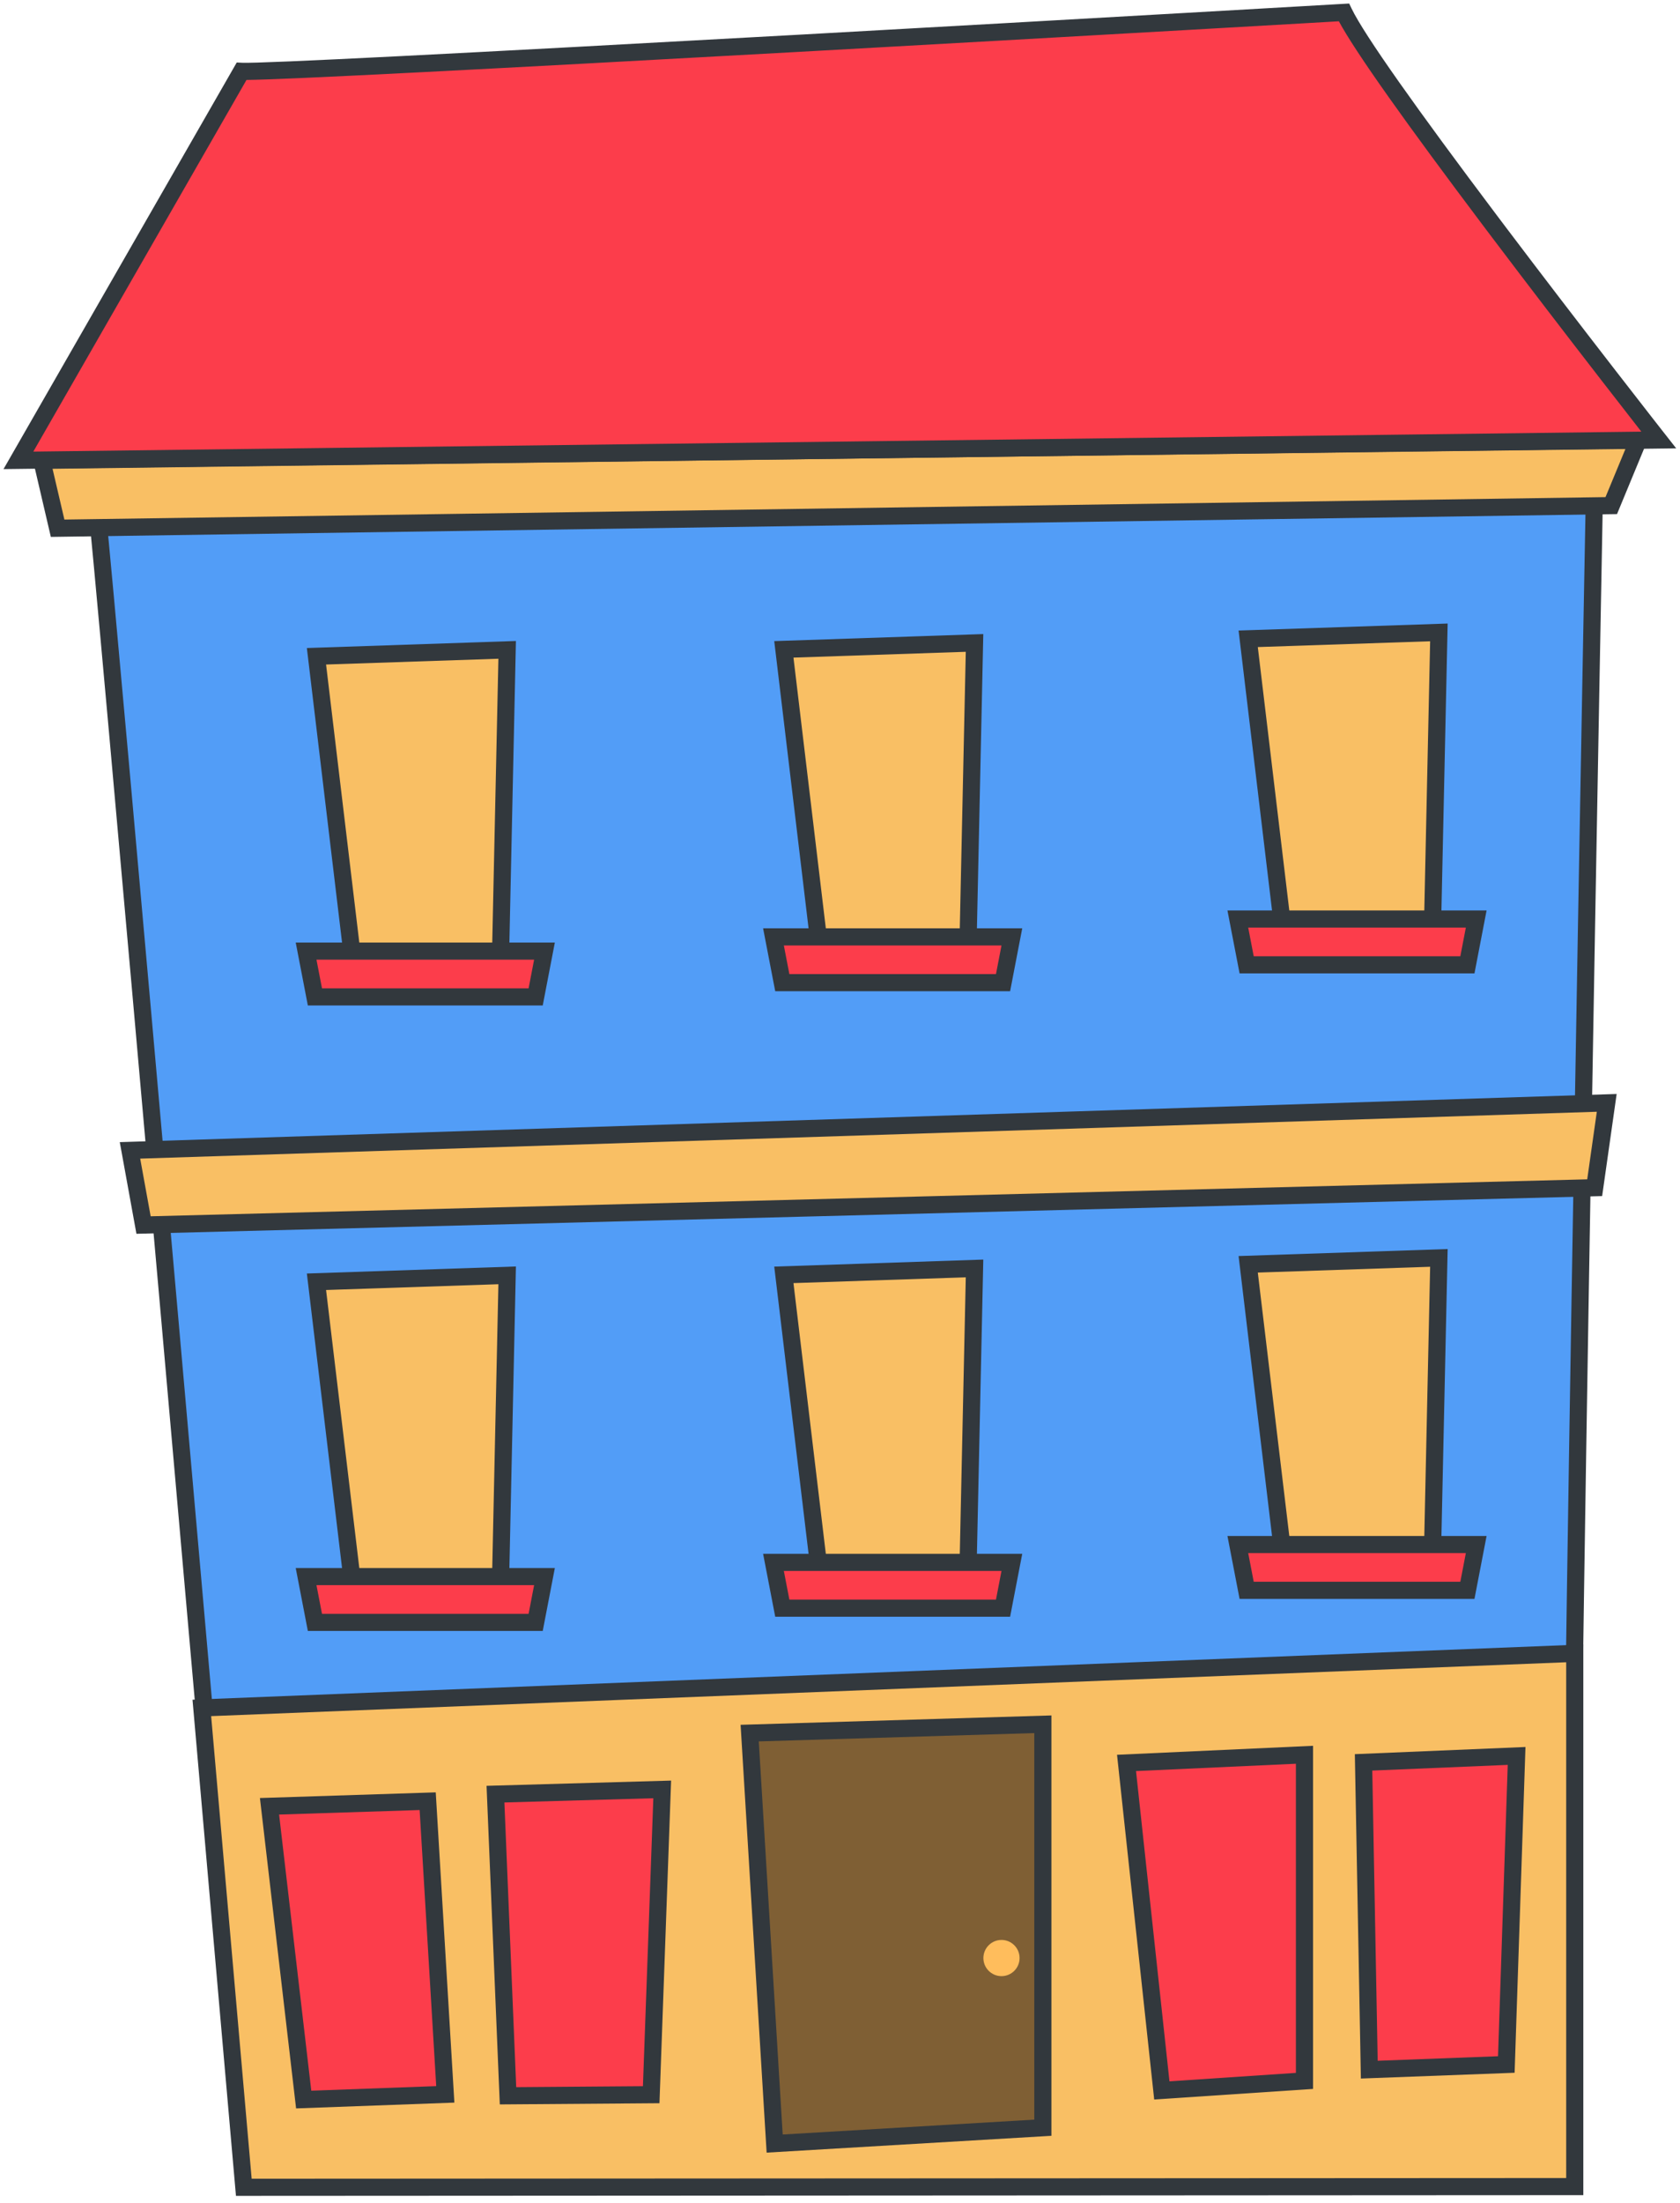 <?xml version="1.0" encoding="UTF-8"?>
<svg width="119px" height="156px" viewBox="0 0 119 156" version="1.1" xmlns="http://www.w3.org/2000/svg" xmlns:xlink="http://www.w3.org/1999/xlink">
    <!-- Generator: Sketch 52.6 (67491) - http://www.bohemiancoding.com/sketch -->
    <title>Comp-Funhouse</title>
    <desc>Created with Sketch.</desc>
    <g id="Page-1" stroke="none" stroke-width="1" fill="none" fill-rule="evenodd">
        <g id="Instincts-2017" transform="translate(-359, -4549)">
            <g id="Group-62" transform="translate(110, 4476)">
                <g id="Comp-Funhouse" transform="translate(249, 73)">
                    <path d="M112.956,33.984 C112.956,33.984 111.034,135.01 111.248,148.466 L17.27,152.951 C17.27,152.951 7.232,38.47 6.804,35.479 L112.956,33.984 Z" id="Fill-1" fill="#529DF7"></path>
                    <path d="M7.481,36.077 C7.903,40.171 9.763,60.922 12.635,93.392 C12.667,93.762 12.667,93.762 12.7,94.132 C13.837,106.987 15.05,120.761 16.261,134.534 C16.685,139.355 17.079,143.831 17.431,147.848 C17.555,149.254 17.664,150.502 17.759,151.579 C17.788,151.917 17.809,152.15 17.823,152.318 L110.634,147.887 C110.57,141.603 110.829,121.541 111.318,91.952 C111.372,88.691 111.429,85.344 111.487,81.923 C111.676,70.86 111.878,59.498 112.08,48.465 C112.151,44.604 112.217,41.059 112.275,37.909 C112.296,36.807 112.314,35.833 112.33,34.996 C112.334,34.801 112.336,34.688 112.338,34.6 L7.481,36.077 Z M113.563,33.996 C113.552,34.557 113.552,34.557 113.543,35.019 C113.528,35.855 113.509,36.83 113.489,37.932 C113.43,41.081 113.364,44.626 113.293,48.487 C113.091,59.52 112.889,70.881 112.7,81.944 C112.642,85.365 112.586,88.712 112.532,91.972 C112.026,122.533 111.767,142.944 111.854,148.456 L111.864,149.044 L16.717,153.585 L16.666,153.004 C16.645,152.775 16.645,152.775 16.55,151.685 C16.455,150.609 16.346,149.36 16.222,147.954 C15.87,143.937 15.477,139.461 15.053,134.64 C13.842,120.867 12.628,107.094 11.491,94.239 C11.459,93.869 11.459,93.869 11.426,93.499 C8.326,58.442 6.385,36.831 6.204,35.565 L6.106,34.882 L113.575,33.369 L113.563,33.996 Z" id="Stroke-3" fill="#32383D" fill-rule="nonzero"></path>
                    <polygon id="Fill-5" fill="#F9BF64" points="17.528 155.094 14.554 121.151 111.803 117.288 111.803 155.044"></polygon>
                    <path d="M17.826,154.266 L110.938,154.217 L110.938,117.698 L14.956,121.512 L17.826,154.266 Z M13.636,120.35 L112.152,116.436 L112.152,155.429 L16.714,155.48 L13.636,120.35 Z" id="Stroke-7" fill="#32383D" fill-rule="nonzero"></path>
                    <polygon id="Fill-9" fill="#F9BF64" points="9.207 81.454 10.168 86.74 112.956 84.096 113.811 78.09"></polygon>
                    <path d="M8.484,80.87 L114.513,77.46 L113.485,84.69 L9.664,87.36 L8.484,80.87 Z M9.93,82.037 L10.672,86.12 L112.428,83.503 L113.108,78.719 L9.93,82.037 Z" id="Stroke-11" fill="#32383D" fill-rule="nonzero"></path>
                    <polygon id="Fill-13" fill="#F9BF64" points="2.96 32.596 4.081 37.402 114.131 35.8 116.053 31.154"></polygon>
                    <path d="M2.198,31.999 L116.965,30.536 L114.539,36.401 L3.601,38.016 L2.198,31.999 Z M4.561,36.788 L113.723,35.199 L115.141,31.773 L3.722,33.193 L4.561,36.788 Z" id="Stroke-15" fill="#32383D" fill-rule="nonzero"></path>
                    <path d="M17.11,5.05 L1.304,32.596 L117.495,31.154 C117.495,31.154 97.504,5.684 95.196,0.879 C95.196,0.879 20.186,5.211 17.11,5.05" id="Fill-17" fill="#FC3D4B"></path>
                    <path d="M16.769,4.425 L17.142,4.444 C18.427,4.512 32.962,3.767 56.071,2.486 C56.813,2.445 57.562,2.403 58.318,2.361 C66.529,1.904 75.197,1.415 83.778,0.925 C86.781,0.754 89.559,0.595 92.044,0.452 C92.913,0.402 93.684,0.358 94.348,0.32 C95.02,0.281 95.02,0.281 95.161,0.273 L95.567,0.25 L95.743,0.616 C96.635,2.473 100.371,7.736 106.039,15.263 C106.264,15.561 106.492,15.863 106.721,16.167 C109.182,19.424 111.819,22.862 114.456,26.265 C115.379,27.457 116.236,28.558 117.005,29.544 C117.275,29.889 117.513,30.194 117.719,30.457 C117.843,30.615 117.928,30.724 117.972,30.779 L118.73,31.745 L0.249,33.215 L16.769,4.425 Z M2.36,31.976 L116.261,30.563 C116.193,30.475 116.122,30.384 116.049,30.29 C115.279,29.304 114.421,28.201 113.497,27.009 C110.857,23.602 108.217,20.16 105.753,16.898 C105.523,16.594 105.295,16.292 105.07,15.993 C99.653,8.8 96.023,3.711 94.836,1.507 C94.736,1.513 94.602,1.521 94.418,1.531 C93.754,1.57 92.983,1.614 92.113,1.664 C89.628,1.807 86.85,1.966 83.847,2.137 C75.265,2.626 66.597,3.116 58.386,3.572 C57.63,3.614 56.88,3.656 56.138,3.697 C34.166,4.916 20.18,5.638 17.46,5.66 L2.36,31.976 Z" id="Stroke-19" fill="#32383D" fill-rule="nonzero"></path>
                    <polygon id="Fill-21" fill="#FC3D4B" points="79.795 124.825 92.4 124.248 92.4 147.341 82.297 148.015"></polygon>
                    <path d="M82.837,147.371 L91.793,146.773 L91.793,124.883 L80.468,125.402 L82.837,147.371 Z M93.007,123.613 L93.007,147.909 L81.756,148.659 L79.123,124.249 L93.007,123.613 Z" id="Stroke-23" fill="#32383D" fill-rule="nonzero"></path>
                    <polygon id="Fill-25" fill="#FC3D4B" points="96.991 146.544 96.585 124.786 107.426 124.331 106.698 146.179"></polygon>
                    <path d="M106.11,145.594 L106.798,124.964 L97.203,125.367 L97.586,145.914 L106.11,145.594 Z M95.968,124.205 L108.054,123.697 L107.285,146.764 L96.396,147.173 L95.968,124.205 Z" id="Stroke-27" fill="#32383D" fill-rule="nonzero"></path>
                    <polygon id="Fill-29" fill="#FC3D4B" points="46.906 126.701 35.096 127.036 35.983 148.394 46.127 148.318"></polygon>
                    <path d="M47.536,126.076 L46.712,148.92 L35.402,149.005 L34.464,126.447 L47.536,126.076 Z M35.728,127.625 L36.565,147.783 L45.541,147.715 L46.277,127.326 L35.728,127.625 Z" id="Stroke-31" fill="#32383D" fill-rule="nonzero"></path>
                    <polygon id="Fill-33" fill="#FC3D4B" points="31.542 148.294 30.294 127.536 19.09 127.896 21.511 148.661"></polygon>
                    <path d="M32.185,148.877 L20.973,149.288 L18.411,127.311 L30.865,126.91 L32.185,148.877 Z M29.724,128.161 L19.769,128.481 L22.049,148.034 L30.899,147.71 L29.724,128.161 Z" id="Stroke-35" fill="#32383D" fill-rule="nonzero"></path>
                    <polygon id="Fill-37" fill="#7F5F34" points="54.872 151.778 53.103 122.715 73.87 122.088 73.87 150.655"></polygon>
                    <path d="M73.263,150.083 L73.263,122.713 L53.747,123.302 L55.441,151.136 L73.263,150.083 Z M52.459,122.127 L74.476,121.463 L74.476,151.227 L54.303,152.419 L52.459,122.127 Z" id="Stroke-39" fill="#32383D" fill-rule="nonzero"></path>
                    <path d="M72.22,138.641 C72.22,139.349 71.647,139.922 70.939,139.922 C70.231,139.922 69.657,139.349 69.657,138.641 C69.657,137.933 70.231,137.359 70.939,137.359 C71.647,137.359 72.22,137.933 72.22,138.641" id="Fill-41" fill="#FFBD5C"></path>
                    <g id="Group-38" transform="translate(53.639, 88.434)">
                        <polygon id="Fill-59" fill="#F9BF64" points="4.578 24.369 1.884 1.833 15.391 1.379 14.893 24.369"></polygon>
                        <path d="M14.299,23.762 L14.77,2.007 L2.565,2.417 L5.117,23.762 L14.299,23.762 Z M1.203,1.249 L16.011,0.751 L15.487,24.976 L4.04,24.976 L1.203,1.249 Z" id="Stroke-65" fill="#32383D" fill-rule="nonzero"></path>
                        <polygon id="Fill-67" fill="#FC3D4B" points="1.774 25.433 1.149 22.191 18.035 22.191 17.409 25.433"></polygon>
                        <path d="M18.77,21.585 L17.3,21.585 L1.883,21.585 L0.414,21.585 L0.692,23.027 L1.083,25.057 L1.273,26.04 L2.275,26.04 L16.909,26.04 L17.911,26.04 L18.1,25.057 L18.491,23.027 L18.77,21.585 Z M17.3,22.798 L16.909,24.827 L2.275,24.827 L1.883,22.798 L17.3,22.798 Z" id="Fill-69" fill="#32383D"></path>
                    </g>
                    <g id="Group-38-Copy" transform="translate(53.639, 44.145)">
                        <polygon id="Fill-59" fill="#F9BF64" points="4.578 24.369 1.884 1.833 15.391 1.379 14.893 24.369"></polygon>
                        <path d="M14.299,23.762 L14.77,2.007 L2.565,2.417 L5.117,23.762 L14.299,23.762 Z M1.203,1.249 L16.011,0.751 L15.487,24.976 L4.04,24.976 L1.203,1.249 Z" id="Stroke-65" fill="#32383D" fill-rule="nonzero"></path>
                        <polygon id="Fill-67" fill="#FC3D4B" points="1.774 25.433 1.149 22.191 18.035 22.191 17.409 25.433"></polygon>
                        <path d="M18.77,21.585 L17.3,21.585 L1.883,21.585 L0.414,21.585 L0.692,23.027 L1.083,25.057 L1.273,26.04 L2.275,26.04 L16.909,26.04 L17.911,26.04 L18.1,25.057 L18.491,23.027 L18.77,21.585 Z M17.3,22.798 L16.909,24.827 L2.275,24.827 L1.883,22.798 L17.3,22.798 Z" id="Fill-69" fill="#32383D"></path>
                    </g>
                    <g id="Group-37" transform="translate(86.4, 87.827)">
                        <polygon id="Fill-61" fill="#F9BF64" points="4.708 24.23 2.014 1.694 15.522 1.24 15.023 24.23"></polygon>
                        <path d="M5.247,23.623 L14.43,23.623 L14.901,1.868 L2.695,2.278 L5.247,23.623 Z M1.333,1.109 L16.142,0.612 L15.617,24.837 L4.17,24.837 L1.333,1.109 Z" id="Stroke-71" fill="#32383D" fill-rule="nonzero"></path>
                        <polygon id="Fill-73" fill="#FC3D4B" points="1.904 24.777 1.279 21.535 18.166 21.535 17.541 24.777"></polygon>
                        <path d="M18.9,20.928 L17.431,20.928 L2.014,20.928 L0.544,20.928 L0.822,22.371 L1.214,24.4 L1.403,25.384 L2.405,25.384 L17.04,25.384 L18.042,25.384 L18.231,24.4 L18.622,22.371 L18.9,20.928 Z M17.431,22.141 L17.04,24.171 L2.405,24.171 L2.014,22.141 L17.431,22.141 Z" id="Fill-75" fill="#32383D"></path>
                    </g>
                    <g id="Group-37-Copy" transform="translate(86.4, 43.538)">
                        <polygon id="Fill-61" fill="#F9BF64" points="4.708 24.23 2.014 1.694 15.522 1.24 15.023 24.23"></polygon>
                        <path d="M5.247,23.623 L14.43,23.623 L14.901,1.868 L2.695,2.278 L5.247,23.623 Z M1.333,1.109 L16.142,0.612 L15.617,24.837 L4.17,24.837 L1.333,1.109 Z" id="Stroke-71" fill="#32383D" fill-rule="nonzero"></path>
                        <polygon id="Fill-73" fill="#FC3D4B" points="1.904 24.777 1.279 21.535 18.166 21.535 17.541 24.777"></polygon>
                        <path d="M18.9,20.928 L17.431,20.928 L2.014,20.928 L0.544,20.928 L0.822,22.371 L1.214,24.4 L1.403,25.384 L2.405,25.384 L17.04,25.384 L18.042,25.384 L18.231,24.4 L18.622,22.371 L18.9,20.928 Z M17.431,22.141 L17.04,24.171 L2.405,24.171 L2.014,22.141 L17.431,22.141 Z" id="Fill-75" fill="#32383D"></path>
                    </g>
                    <g id="Group-39" transform="translate(20.877, 89.04)">
                        <polygon id="Fill-63" fill="#F9BF64" points="4.234 24.252 1.539 1.716 15.046 1.262 14.549 24.252"></polygon>
                        <path d="M13.955,23.646 L14.426,1.89 L2.22,2.3 L4.772,23.646 L13.955,23.646 Z M0.859,1.132 L15.667,0.634 L15.143,24.859 L3.695,24.859 L0.859,1.132 Z" id="Stroke-77" fill="#32383D" fill-rule="nonzero"></path>
                        <polygon id="Fill-79" fill="#FC3D4B" points="1.429 25.834 0.805 22.592 17.691 22.592 17.066 25.834"></polygon>
                        <path d="M18.425,21.985 L16.956,21.985 L1.539,21.985 L0.07,21.985 L0.348,23.428 L0.739,25.457 L0.928,26.441 L1.931,26.441 L16.565,26.441 L17.567,26.441 L17.756,25.457 L18.147,23.428 L18.425,21.985 Z M16.956,23.198 L16.565,25.228 L1.931,25.228 L1.539,23.198 L16.956,23.198 Z" id="Fill-81" fill="#32383D"></path>
                    </g>
                    <g id="Group-39-Copy" transform="translate(20.877, 44.752)">
                        <polygon id="Fill-63" fill="#F9BF64" points="4.234 24.252 1.539 1.716 15.046 1.262 14.549 24.252"></polygon>
                        <path d="M13.955,23.646 L14.426,1.89 L2.22,2.3 L4.772,23.646 L13.955,23.646 Z M0.859,1.132 L15.667,0.634 L15.143,24.859 L3.695,24.859 L0.859,1.132 Z" id="Stroke-77" fill="#32383D" fill-rule="nonzero"></path>
                        <polygon id="Fill-79" fill="#FC3D4B" points="1.429 25.834 0.805 22.592 17.691 22.592 17.066 25.834"></polygon>
                        <path d="M18.425,21.985 L16.956,21.985 L1.539,21.985 L0.07,21.985 L0.348,23.428 L0.739,25.457 L0.928,26.441 L1.931,26.441 L16.565,26.441 L17.567,26.441 L17.756,25.457 L18.147,23.428 L18.425,21.985 Z M16.956,23.198 L16.565,25.228 L1.931,25.228 L1.539,23.198 L16.956,23.198 Z" id="Fill-81" fill="#32383D"></path>
                    </g>
                </g>
            </g>
        </g>
    </g>
</svg>